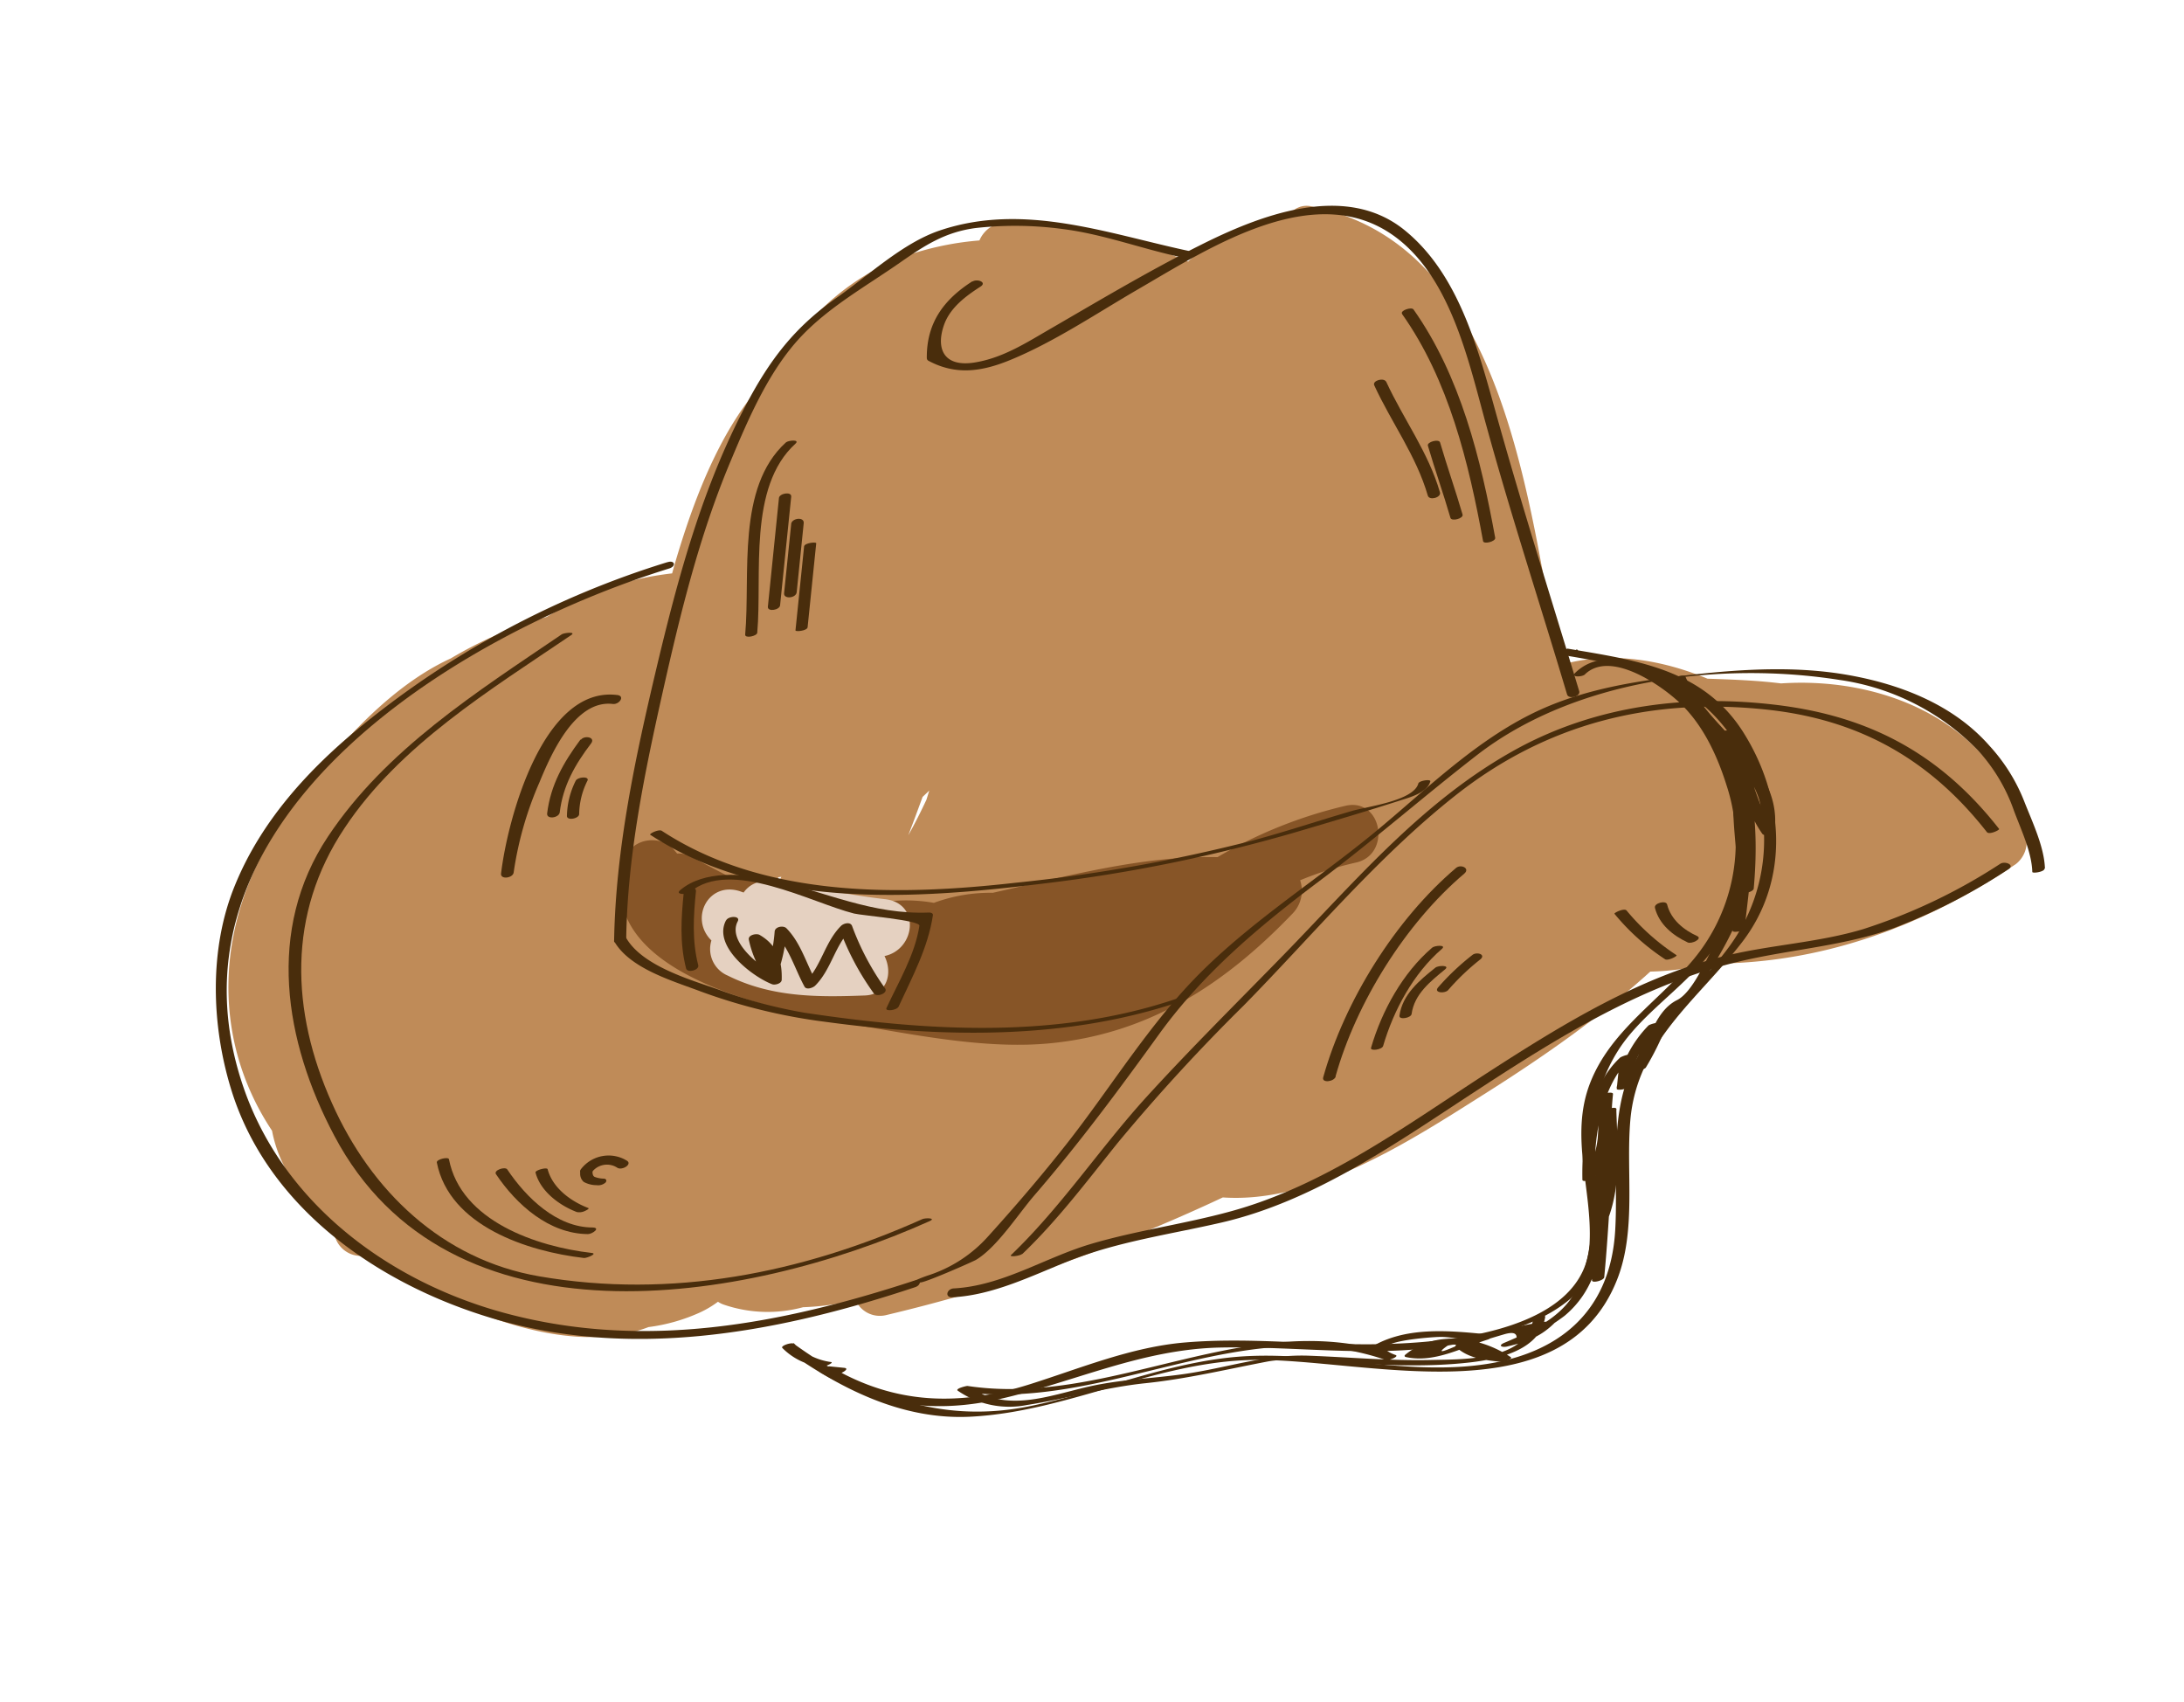 <svg id="layer1" xmlns="http://www.w3.org/2000/svg" viewBox="0 0 347.39 270.66"><defs><style>.cls-1{fill:#bf8b58;}.cls-2{fill:#875527;}.cls-3{fill:#e5d1c1;}.cls-4{fill:#492d0c;}</style></defs><path class="cls-1" d="M320.66,137.41a4.48,4.48,0,0,0,1.63-4.34c-4.58-17.71-22-25.51-39-24.38-3.78-.47-7.72-.62-11.69-.75-7.23-3-15.08-4.28-22.47-2.43a4.52,4.52,0,0,0-1.07.43C243.13,79.7,239.29,40,210,33.15h-.38c-1-.15-.41-.2-.83-.28a3.4,3.4,0,0,0-4,1.75c-5.22-.39-11.37,3.14-15.77,6.92,0,0,0,0,0,.07a77.21,77.21,0,0,0-26.1-6.12c-.88-.08-1.77-.12-2.68-.13a4.71,4.71,0,0,0-4.45,2.88,47.44,47.44,0,0,0-10.34,2c-9.36,3-16.41,9.31-21.65,17.33-.51.74-1,1.49-1.45,2.26-7.24,7.34-11.53,18.48-14.35,27.63-.35,1.13-.72,2.39-1.09,3.73a48.08,48.08,0,0,0-19.95,6.92,65.13,65.13,0,0,0-15.27,6.61c-10.95,5-20.35,16.66-26.42,25.3-11,15.68-12.06,34.67-2,49.81,1.07,5.7,4.6,10.65,9,14.78.4.85.78,1.71,1.19,2.55a4.3,4.3,0,0,0,5.08,2.43c1.32.91,2.65,1.76,4,2.54a5,5,0,0,0,1.69,1l.92.51c10.42,5.68,26,12.05,38,7.42a28.65,28.65,0,0,0,8.2-2.33,16,16,0,0,0,2.85-1.7,3.84,3.84,0,0,0,.93.46,21.56,21.56,0,0,0,12.61.41,41.83,41.83,0,0,0,8.34-1.14,4.23,4.23,0,0,0,4.75,2.42,274.77,274.77,0,0,0,53.67-18.74c14.58,1,29.82-9,41.46-16.35,9-5.67,18.35-12.12,26.54-19.57a39.86,39.86,0,0,0,9.24-1.27C289.52,153.37,305.94,147.37,320.66,137.41ZM146.75,126.74l.7-.66.36-.35-.45,1.46c-.9,1.92-1.85,3.82-2.89,5.65C145.26,130.82,146,128.78,146.75,126.74Zm-22.47,12.71q-2.9,6.17-6.11,12.19c1.38-3.13,2.8-6.25,4.28-9.32.44-.94.9-1.87,1.36-2.81Z"/><path class="cls-2" d="M214.07,128.14a72.8,72.8,0,0,0-20.41,8.18c-11.94-.27-24.09,3.08-35.74,5.67a25.87,25.87,0,0,0-9.37,1.6,25.19,25.19,0,0,0-10.9.47,118.73,118.73,0,0,0-20.93-4.5,4.21,4.21,0,0,0-.5,0l-6.36-3.34a4,4,0,0,0-2.15-.47l-.4-.47c-2.06-2.61-6.77-2.08-7.85,1.24-6.38,19.63,28.14,25,40.41,27.13,8.61,1.47,18.12,3.1,26.9,2.3,15.86-1.45,28-9.36,38.81-20.64A5.2,5.2,0,0,0,206.8,140a54,54,0,0,1,8.8-2.8C221.37,136,219.88,126.86,214.07,128.14Z"/><path class="cls-3" d="M140.73,143c-6.19-.71-12.26-2.11-18.45-2.82a4.21,4.21,0,0,0-4,1.77l-.56-.2c-5.06-1.64-8.1,4.34-4.56,7.82a4.59,4.59,0,0,0,2.6,5.59c6.94,3.46,14.22,3.45,21.81,3.16,3.65-.14,4.43-3.66,3.12-6.27C145.64,151,146.47,143.61,140.73,143Z"/><path class="cls-4" d="M99.61,149.16c.21-13.17,2.93-26.29,5.8-39.09,2.79-12.42,5.81-24.84,10.75-36.6,2.93-7,6.26-14.83,11.61-20.31,4.43-4.54,10.15-7.75,15.32-11.35,3.94-2.74,7.22-4.92,12.16-5.55a56.55,56.55,0,0,1,13.82.17c6.34.8,12.44,3.1,18.67,4.45.57.12,2.28-.77,1.2-1-13-2.8-26.19-7.72-39.5-3.21-5.88,2-11.3,7.14-16.34,10.67-6.76,4.73-10.68,9.9-14.5,17.17-6.94,13.18-10.75,27.35-14.18,41.75-3.36,14.18-6.51,28.79-6.74,43.42,0,.53,1.92.19,1.93-.52Z"/><path class="cls-4" d="M154.68,44.73c-4.56,2.91-7.3,6.61-7.26,12.18a.49.49,0,0,0,.23.45c4.39,2.37,8.53,1.74,13-.09,7-2.86,13.77-7.43,20.3-11.22,11.58-6.72,28.85-18.1,41.58-7.92,8.41,6.73,11.15,19.62,13.86,29.45C240.35,82,245,96.16,249.26,110.44c.26.85,2.19.32,1.93-.52-4.53-15-9.28-29.94-13.46-45-2.78-10-5.93-21.6-14.42-28.4-9.52-7.61-23.14-2.2-32.57,2.56-8,4-15.75,8.63-23.45,13.09-3.92,2.26-7.7,4.75-12.26,5.48-5,.8-6.23-2.29-4.82-6.12,1-2.66,3.45-4.47,5.74-5.94,1.1-.7-.51-1.3-1.27-.81Z"/><path class="cls-4" d="M106.18,89.4a144,144,0,0,0-48.61,26c-8.48,6.92-16,15.13-20.18,25.35-4.16,10.07-3.79,22.2-.63,32.48,5.8,18.91,23.47,31.07,41.64,36.46,21.71,6.44,44.32,2.44,65.34-4.38l1.8-.59c1.13-.37.88-1.39-.27-1-21.05,6.88-42.62,11-64.51,5.23-18.26-4.8-35-16.91-41.67-35C23.42,131,72,101.1,106.45,90.41c1.14-.36.89-1.37-.27-1Z"/><path class="cls-4" d="M97.68,149.68c2.5,4.38,9.37,6.33,13.77,8a90.21,90.21,0,0,0,19.74,4.82c18.8,2.56,38.5,2.93,56.66-3.25,1.31-.45.07-.68-.66-.43-19,6.46-39.66,5.18-59.18,2.25a76.6,76.6,0,0,1-13.85-3.73c-4.42-1.54-12-3.74-14.55-8.16-.27-.48-2.09.25-1.93.52Z"/><path class="cls-4" d="M103.43,132.76c18.36,12,42.17,10.27,62.79,7.73a248.55,248.55,0,0,0,40.5-8.32c5.37-1.59,10.76-3.18,16.1-4.9,1.54-.49,4.2-1.22,4.69-3,.1-.39-1.78-.13-1.91.34-.73,2.75-8.19,3.67-10.58,4.37-5.26,1.53-10.44,3.27-15.74,4.69a255,255,0,0,1-37.71,6.72c-18.58,2.1-39.95,2.46-56.31-8.26-.46-.3-2.08.48-1.83.65Z"/><path class="cls-4" d="M325.27,138.12c-.11-3.43-2-7.38-3.28-10.64a28.37,28.37,0,0,0-5.55-8.88c-5.68-6.47-14-9.72-22.27-11.21s-16.7-1-24.93-.1-16.57,2.11-24.2,5.57c-9.44,4.28-17.16,11.75-25,18.36-9.37,7.92-19.8,14.37-28.61,23-8.4,8.22-14.6,18.6-21.85,27.8-3.94,5-8.09,9.84-12.37,14.57a21.72,21.72,0,0,1-9.45,6.21,21.3,21.3,0,0,0-3.16,1.32s-.29.17-.23.26l.05.07c.29.45,2.05-.32,1.93-.51.21.32,8.32-3.24,8.89-3.57,3.35-2,6.71-7.27,9.26-10.23,7.13-8.25,13.61-17,20-25.85,7-9.61,15.83-17,25.27-24.1,8.6-6.44,16.63-13.49,25.11-20.06,15.47-12,38.52-15,57.67-12a38.16,38.16,0,0,1,22,11.14,27.59,27.59,0,0,1,5.79,9.66c1.12,3,2.83,6.59,2.92,9.74,0,.28,1.95,0,1.94-.52Z"/><path class="cls-4" d="M151.52,206.32c6.49-.35,12.54-3.4,18.49-5.77,7.79-3.1,16.17-4.24,24.3-6.12,14.74-3.41,27.66-12.56,40.14-20.71,13.63-8.91,27.52-17.62,43.63-21.13,7.72-1.68,15.34-2.24,22.87-4.88a94,94,0,0,0,18.49-9.45c1.11-.69-.49-1.37-1.28-.88a90,90,0,0,1-21.77,10.38c-7.09,2.14-14.52,2.48-21.7,4.2-13.66,3.29-25.93,10.81-37.61,18.34-13.09,8.44-26.23,18.27-41.46,22.39-7.32,2-14.84,3-22.13,5.16s-14.05,6.65-21.8,7.06c-1.09.06-1.49,1.48-.17,1.41Z"/><path class="cls-4" d="M162.62,199.43c5.63-5.39,10.28-11.59,15.15-17.65a296.46,296.46,0,0,1,20.06-21.87c11-11.2,21.2-23.52,33.56-33.31C246,115,262.73,110.88,281.14,112.87c14.63,1.59,25.85,7.92,34.9,19.47.37.47,2.07-.34,1.94-.51-9.26-11.82-20.44-17.88-35.25-19.7-14.24-1.74-28.56,0-41.28,6.87-15.08,8.2-25.76,21.06-37.55,33.14-7.37,7.56-14.9,15-22,22.83-7.22,8.05-13.25,17.12-21.07,24.62-.4.38,1.41.16,1.74-.16Z"/><path class="cls-4" d="M89.36,100.88c-13.52,9.18-28,18.33-37.2,32.18-9.85,14.8-6.95,32.55,1,47.54,18.19,34.46,65.2,26.83,94.68,13.62,1.17-.52-.64-.55-1.13-.33-19.24,8.62-39.91,12.71-60.92,9.1C70.33,200.34,59,189.37,52.81,175.46c-6.57-14.66-7.12-30.13,2-43.77C63.55,118.5,78,109.72,90.86,101c.83-.56-1.12-.37-1.5-.12Z"/><path class="cls-4" d="M69.48,184.88c2,10.12,14.45,14.15,23.4,15.19.42.05,2.22-.69,1.25-.8-8.75-1-20.82-5.07-22.72-14.91-.08-.42-2,0-1.93.52Z"/><path class="cls-4" d="M78.89,186.74c3.27,4.87,8.46,9.49,14.63,9.53.69,0,2.07-1,.76-1.05-5.72,0-10.59-4.74-13.59-9.23-.35-.51-2.22.12-1.8.75Z"/><path class="cls-4" d="M85.18,186.48c.79,3,3.79,5.22,6.56,6.28a2,2,0,0,0,1.24-.14s.88-.38.59-.5c-2.75-1.05-5.67-3.17-6.46-6.16-.09-.37-2,.14-1.93.52Z"/><path class="cls-4" d="M92.33,186.28a1.72,1.72,0,0,0,.52,1.69,4.25,4.25,0,0,0,2.05.52,1.76,1.76,0,0,0,1.36-.37c.29-.24.24-.62-.17-.67a4.26,4.26,0,0,1-1.51-.28c-.38-.19-.35-.78-.32-1.13.07-.77-1.87-.39-1.93.24Z"/><path class="cls-4" d="M94.11,186.47a3,3,0,0,1,4.1-.74c.76.45,2.44-.58,1.48-1.15a5.55,5.55,0,0,0-7.21,1.27c-.81.93,1,1.3,1.63.62Z"/><path class="cls-4" d="M98.12,110.53c-11.78-1.4-17.4,19.83-18.42,28.39-.12,1,1.85.75,2-.14a55.62,55.62,0,0,1,4.1-14.34c1.85-4.5,5.67-13.2,11.69-12.48,1,.11,2-1.27.67-1.43Z"/><path class="cls-4" d="M92.33,117.62c-2.68,3.61-4.75,7.21-5.3,11.74-.12,1,1.85.74,2-.14.51-4.27,2.43-7.62,5-11,.73-1-1.09-1.3-1.62-.58Z"/><path class="cls-4" d="M91.59,124.14a12.94,12.94,0,0,0-1.41,5.57c-.09.86,1.86.52,1.94-.2a12.26,12.26,0,0,1,1.28-5.27c.51-.83-1.45-.7-1.81-.1Z"/><path class="cls-4" d="M108.76,141.92c-.41,4.09-.67,8.08.37,12.1.21.79,2.14.27,1.93-.52-1-3.91-.76-7.8-.36-11.77.09-.89-1.86-.57-1.94.19Z"/><path class="cls-4" d="M109.72,141.91c6.41-5.48,19.37,1.69,26.13,3.38,1.24.31,10.52,1.06,10.39,1.94-.69,4.6-3.32,8.93-5.24,13.09-.27.59,1.65.38,1.94-.24,2.17-4.72,4.67-9.33,5.45-14.52.05-.32-.34-.44-.59-.43-9.08.37-16.42-3.27-25-5.22-4.51-1-10.85-1.55-14.62,1.67-.85.73,1.07.73,1.55.33Z"/><path class="cls-4" d="M115.48,146.38c-2.16,4.08,4.13,8.9,7.32,10.15.45.18,1.52-.09,1.54-.7.09-3.11-.75-5.54-3.51-7.14-.5-.29-1.92,0-1.71.8a15.84,15.84,0,0,0,2.65,6c.38.52,1.59.24,1.81-.32a27.45,27.45,0,0,0,1.56-7.16l-1.86.5c2.28,2.31,3.15,5.6,4.69,8.41.32.57,1.37.16,1.69-.16,2.58-2.58,3.11-6.37,5.68-8.94h-1.77A42.44,42.44,0,0,0,139,158c.49.66,2.34-.07,1.77-.83a41.81,41.81,0,0,1-5.24-9.91c-.28-.71-1.36-.41-1.76,0-2.58,2.58-3.11,6.37-5.68,8.94l1.69-.16c-1.55-2.83-2.4-6.08-4.69-8.41-.47-.48-1.79-.27-1.87.5a25.8,25.8,0,0,1-1.45,6.81l1.81-.33a15.32,15.32,0,0,1-2.5-5.66l-1.72.8c2.5,1.44,3.14,3.53,3.06,6.23l1.54-.71c-2.46-1-8.4-5.35-6.62-8.73.5-.94-1.46-.88-1.83-.18Z"/><path class="cls-4" d="M252.1,107.25c4-3.86,11.89,1.58,14.89,4.35,3.82,3.51,6.12,8.46,7.65,13.33a29.07,29.07,0,0,1-5.91,28.4c-5.45,6.31-12.63,10.84-15.78,18.85-3.34,8.51.34,16.92-.11,25.55-.72,13.58-21.41,15.65-31.65,16-10.91.4-21.83-1.15-32.74-.22-8.48.72-16.5,4.06-24.54,6.61-11.22,3.56-21.52,3.31-31.82-2.77l-1.38.95,2.36.24c.56.06,2.27-.89,1.2-1l-2.36-.24c-.34,0-2.2.46-1.37,1,9.07,5.35,18.3,6.52,28.49,4.2,12-2.74,22.57-7.94,35.17-8.19,12.89-.26,26,1.93,38.79-.83,8.91-1.93,20.51-5.47,21.77-16,.56-4.68-1-9.46-1.32-14.11a26.21,26.21,0,0,1,4.24-16.76c3.1-4.61,8.07-8.19,11.89-12.23a30,30,0,0,0,7.69-13.15c2.61-10-.87-21.67-7.5-29.36-4-4.67-13.76-10.13-19.2-4.87-.79.77,1.12.67,1.54.26Z"/><path class="cls-4" d="M250.71,103.42l-1.57-.16c-.36,0-2,.67-1.42.77,11,1.87,20.73,3.25,27.61,13a28.65,28.65,0,0,1,.65,32.17c-5.32,8.14-14.16,13.42-17.33,23-2.48,7.5-1.27,15.82-1.74,23.56-.81,13.38-9.64,20.21-22.92,21.48-11.81,1.13-23.57-2.11-35.39-1.57s-22.93,5.51-34.51,7.91c-14.32,3-26.34-1.6-37.83-9.87-.38-.27-2.15.33-1.82.67a10.34,10.34,0,0,0,6.16,3c.46.08,2.13-.66,1.59-.76a10.1,10.1,0,0,1-5.93-3l-1.82.67c8.9,6.4,19,11.71,30.32,11,15.26-.89,29.18-8.71,44.45-9,17.49-.33,49.23,9.41,58-12.76,3.12-7.86,1.4-17.11,2.11-25.34,1.06-12.45,10.6-19.06,17.72-28.27,7.76-10,6.76-23.21.21-33.52-6.41-10.08-17.19-11.42-27.95-13.25l-1.42.78,1.57.16c.42,0,2.22-.7,1.25-.8Z"/><path class="cls-4" d="M266.15,108.2c3.7,8.63,15.49,13.85,14.17,24.36l1.92-.42c-3.43-4.81-3.67-11-7.11-15.8-.33-.46-2.13.15-1.93.51,4.14,7.48,4.54,16.64,3.79,25l1.93-.52c-.91-6.39-1.71-12.71-1.21-19.17l-1.93.52c2.11,8.39.71,16.81-.21,25.27l1.92-.42c.3-2.88.59-5.76.89-8.64,0-.33-1.85-.08-1.92.42a33.79,33.79,0,0,1-3.84,11c-1.24,2.38-3.41,7.51-5.88,8.75-3.89,1.94-4.7,7.73-6.92,11.06l1.91-.32c.85-2.28,1.43-4.63,2.29-6.91.2-.52-1.62,0-1.83.22a18.72,18.72,0,0,0-5.05,9.91l1.92-.42.48-4.71c0-.5-1.68.16-1.84.31-5,4.65-6.14,12.93-6,19.43,0,.49,1.67-.08,1.84-.31,2.89-3.8,2.62-8.85,3-13.39,0-.33-1.87-.1-1.93.52-.65,7.08-.72,14.2-1.38,21.28,0,.43,1.75-.06,1.92-.42,2.87-5.95,2.13-12.54,1.94-18.95,0-.42-1.88,0-1.93.52-.87,8.91-1.09,17.87-1.95,26.78l1.93-.52a41.58,41.58,0,0,1,.1-8.71c0-.34-1.86-.1-1.92.41-.41,3.66-1,7.24-2.72,10.52-2.25,4.26-7.12,6.42-11.32,8.2-1.07.45-.38.78.44.59,3-.7,5.26-1.51,7.47-3.67.32-.32-.28-.39-.47-.37-4.95.5-9.58,2-14.33,3.43-.15,0-1.16.37-.82.68,2,1.83,4.56,2.09,7.2,2.37.21,0,2-.45,1.52-.76-4.9-3.28-12-4.34-16.79-.35-.15.13-.08.3.1.34,4.48,1,8.88-1.46,13.06-2.78.27-.08,1.42-.67.52-.76-6.53-.66-14.12-1.52-19.82,2.45-.17.12-.36.37,0,.45.74.19,2.15.78,3.06,1.11l1.57-.79c-23.22-8-44.83,8.42-68.11,4.92-.23,0-2,.44-1.53.76a14.41,14.41,0,0,0,11,2.27c6.38-1,12.43-2.8,18.89-3.47s12.84-2.19,19.31-3.43c3.13-.59,6.64-.08,9.79.09,7.59.39,15.24.91,22.82,0,4.37-.54,10.81-2,11.62-7.19.09-.54-1.83-.19-1.91.31-1,6.63-10.94,6.41-16,6.53-6.57.17-13.15-.44-19.71-.68-6.81-.25-13,1.94-19.76,2.91-5.06.73-10.19.86-15.19,2-6.36,1.44-13.14,4.24-19.05,0l-1.53.77c23.16,3.47,44.82-12.94,67.78-5,.45.15,2.21-.56,1.57-.79-5.7-2.07,6-2.9,7.24-2.88,1.8,0,4.22.71,5.89.18-.57.18-1.13.38-1.69.59l-1.46.53q-4.5,2-1.37-.14a15.24,15.24,0,0,1,7.92,2.73l1.52-.76c-2.43-.27-4.74-.52-6.62-2.21l-.81.67c2.22-.66,4.43-1.35,6.65-2,3.2-.93,1.33,1.63,2.28,1.2a31.26,31.26,0,0,0,7.34-4.15c4.57-3.82,5.75-9,6.39-14.75l-1.92.42a41.67,41.67,0,0,0-.1,8.72c0,.47,1.88,0,1.93-.52.86-8.91,1.09-17.86,1.95-26.78l-1.93.52c.18,6.33.92,12.87-1.92,18.75l1.92-.42c.66-7.08.73-14.2,1.38-21.28l-1.93.52c-.38,4.36-.06,9.31-2.85,13l1.85-.31c-.11-6.26,1-14.52,5.85-19l-1.85.32-.48,4.71c0,.33,1.84.08,1.92-.42A18.13,18.13,0,0,1,264,163l-1.84.21c-.86,2.28-1.44,4.63-2.29,6.91-.19.5,1.66,0,1.91-.32A43.39,43.39,0,0,0,265,163.3c.78-1.75,1.75-3.43,3.63-4.21a1.13,1.13,0,0,0,.61-.41c4-6.18,8.09-12.29,9.16-19.7l-1.92.42c-.3,2.88-.59,5.76-.89,8.64,0,.33,1.87.09,1.92-.42.92-8.51,2.35-17,.23-25.47-.13-.5-1.89,0-1.93.52-.51,6.46.3,12.78,1.21,19.17.07.48,1.89,0,1.93-.52.75-8.34.35-17.5-3.79-25l-1.93.51c3.44,4.81,3.68,11,7.11,15.81.28.38,1.86.08,1.92-.42,1.35-10.7-10.4-15.82-14.15-24.56-.22-.52-2.1.11-1.93.52Z"/><path class="cls-4" d="M125,70.37c-7.89,7.18-5.62,21-6.47,30.55-.06.66,1.87.26,1.92-.29.81-9.18-1.52-23.16,6.07-30.06.79-.72-1.13-.55-1.52-.2Z"/><path class="cls-4" d="M123.9,79.21q-.89,8.64-1.76,17.27c-.09.88,1.86.55,1.94-.2L125.85,79c.09-.88-1.87-.55-1.95.2Z"/><path class="cls-4" d="M125.85,83.33q-.57,5.51-1.13,11c-.11,1,1.87.82,2-.12q.56-5.5,1.12-11c.11-1.06-1.87-.83-2,.11Z"/><path class="cls-4" d="M127.9,86.91q-.69,6.68-1.37,13.35c0,.25,1.88.07,1.93-.51q.69-6.68,1.37-13.35c0-.25-1.87-.06-1.93.51Z"/><path class="cls-4" d="M223,49.92c7.44,10.49,10.62,23.68,12.9,36.14.09.54,2,.08,1.93-.52-2.29-12.56-5.53-25.76-13-36.33-.32-.44-2.18.18-1.81.71Z"/><path class="cls-4" d="M218.59,61.28c2.73,5.93,6.69,11.21,8.52,17.54.24.84,2.17.31,1.93-.52-1.83-6.35-5.78-11.6-8.52-17.53-.37-.81-2.28-.24-1.93.51Z"/><path class="cls-4" d="M227.12,70.88c1.13,3.85,2.47,7.63,3.59,11.48.18.62,2.11.09,1.93-.52-1.12-3.85-2.46-7.63-3.58-11.47-.18-.62-2.11-.09-1.94.51Z"/><path class="cls-4" d="M212.43,171.2c3.29-11.75,11.15-24.35,20.47-32.25,1-.85-.53-1.56-1.29-.92-9.65,8.17-17.74,21.16-21.14,33.31-.27.94,1.72.73,2-.14Z"/><path class="cls-4" d="M220,166.36c1.66-5.68,4.82-11.55,9.34-15.44.81-.7-1.12-.56-1.53-.21-4.67,4-8,10-9.73,15.93-.17.58,1.75.3,1.92-.28Z"/><path class="cls-4" d="M224.53,161.27c.44-3.19,3-5.18,5.32-7.1.85-.69-1.08-.65-1.54-.27-2.5,2-5.24,4.24-5.71,7.63-.1.73,1.84.37,1.93-.26Z"/><path class="cls-4" d="M230.34,157.47a37.32,37.32,0,0,1,5.1-4.87c1-.82-.58-1.27-1.24-.72a39.65,39.65,0,0,0-5.45,5.15c-.76.91,1.1,1,1.59.44Z"/><path class="cls-4" d="M256.8,145.33a36,36,0,0,0,8.05,7.23c.45.29,2-.5,1.82-.65a35.56,35.56,0,0,1-7.94-7.1c-.37-.45-2.05.38-1.93.52Z"/><path class="cls-4" d="M263.24,144.4c.67,2.62,2.86,4.39,5.22,5.49.59.28,2.36-.57,1.53-1-2.19-1-4.2-2.62-4.82-5.05-.18-.71-2.11-.2-1.93.52Z"/></svg>